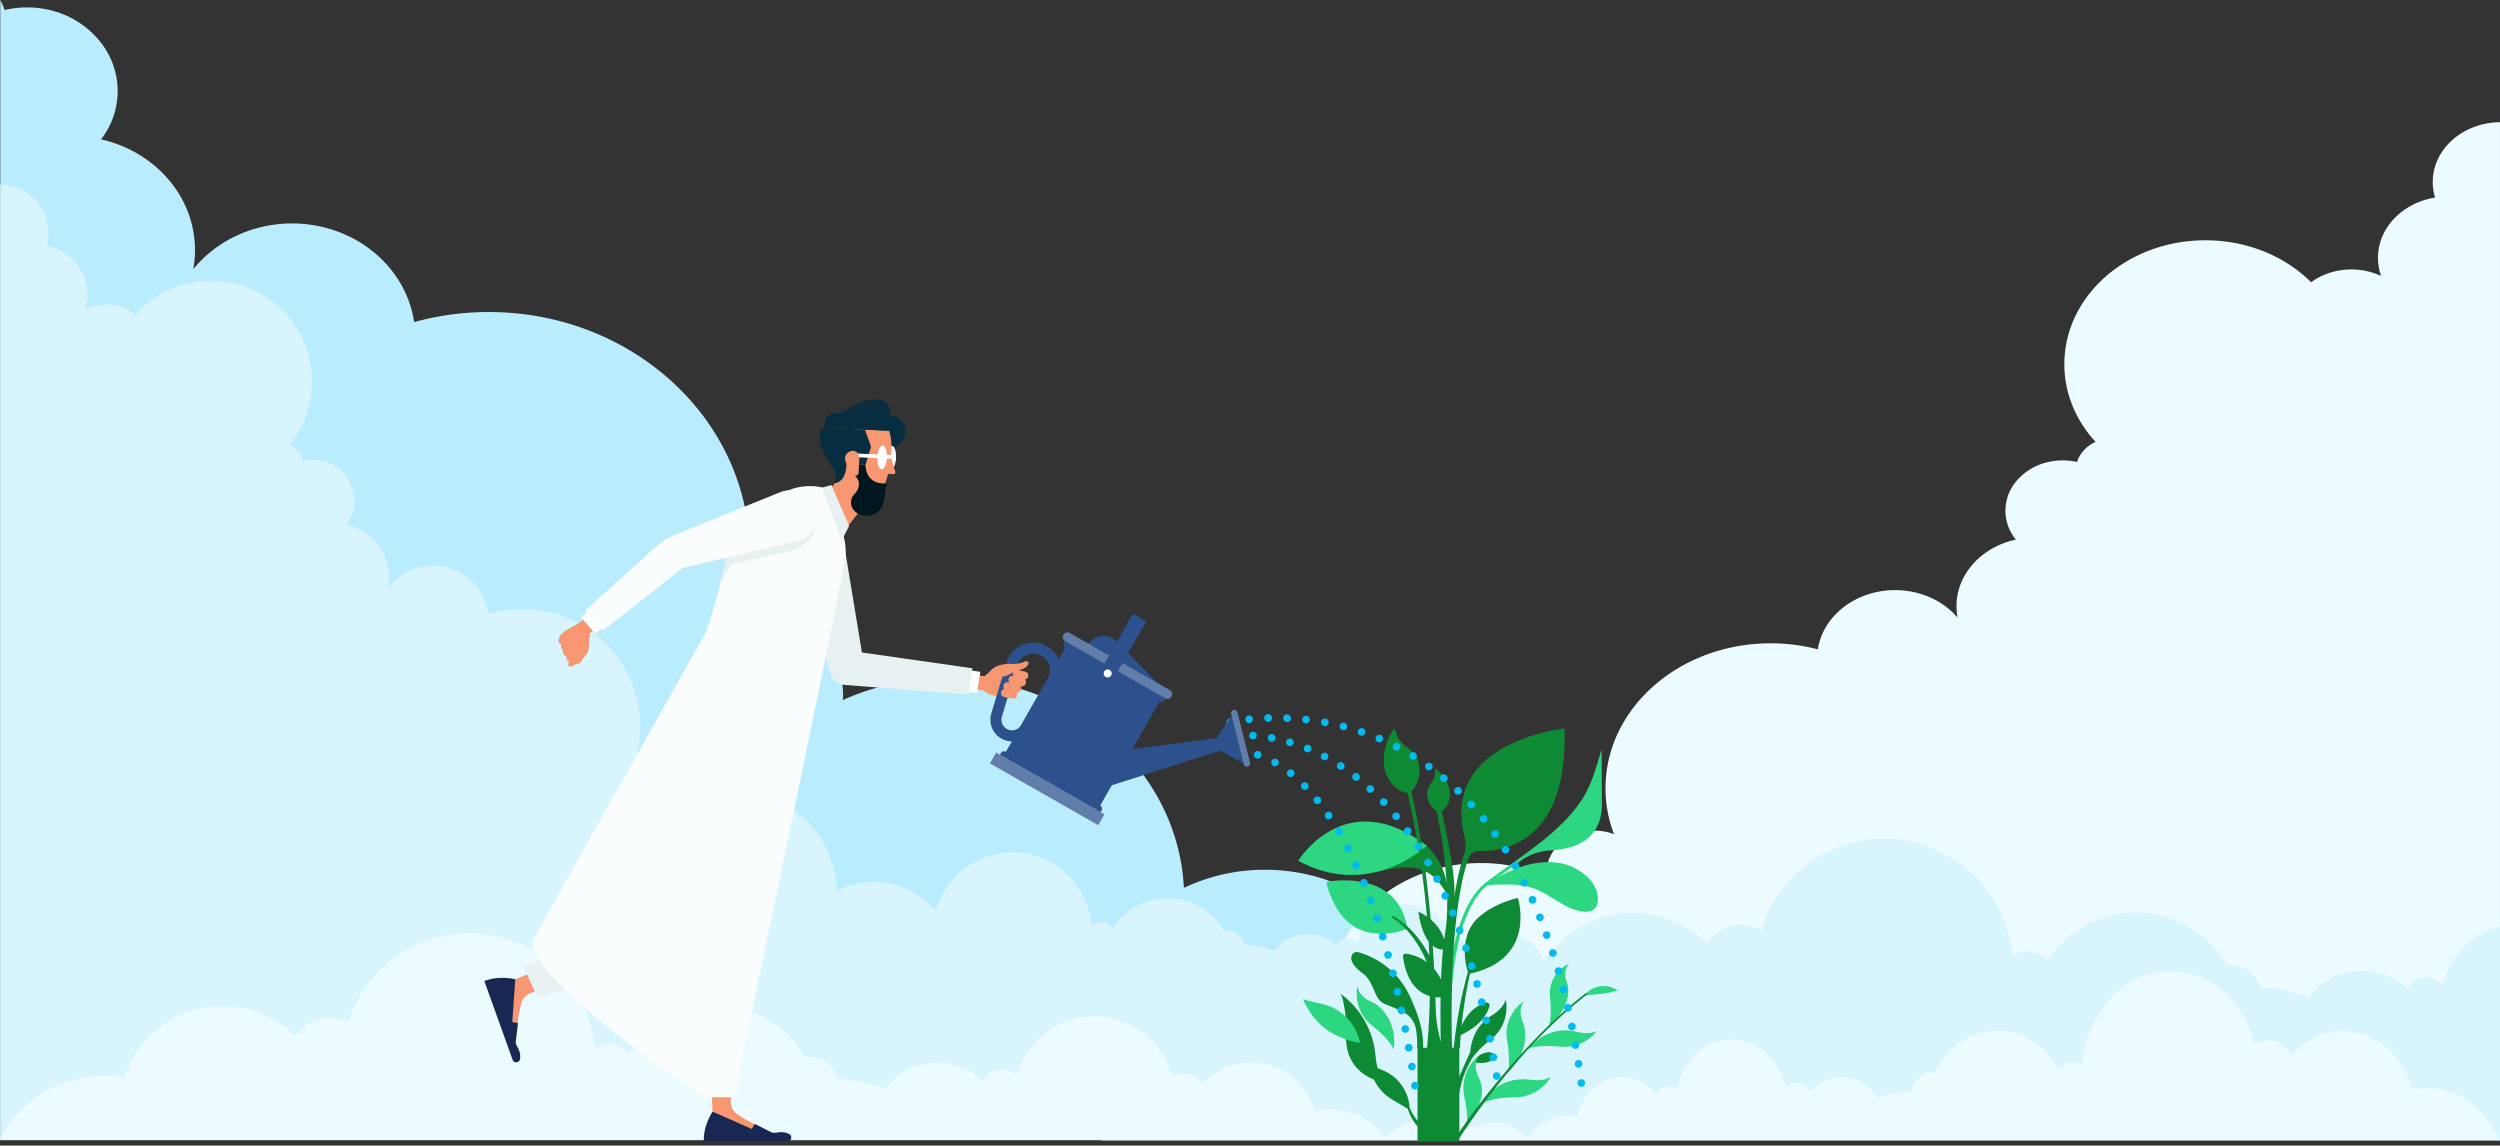 <svg xmlns="http://www.w3.org/2000/svg" xmlns:xlink="http://www.w3.org/1999/xlink" width="1920.216" height="879.92" viewBox="0 0 1920.216 879.92">
  <rect x="0" y="0" width="1920.216" height="879.92" fill="#333333" stroke="none"/>
  <defs>
    <clipPath id="clip-path">
      <rect id="Rectangle_119" data-name="Rectangle 119" width="870.714" height="572.92" fill="none"/>
    </clipPath>
    <clipPath id="clip-path-3">
      <rect id="Rectangle_108" data-name="Rectangle 108" width="73.751" height="68.507" fill="none"/>
    </clipPath>
    <clipPath id="clip-path-4">
      <rect id="Rectangle_110" data-name="Rectangle 110" width="22.255" height="36.455" fill="none"/>
    </clipPath>
    <clipPath id="clip-path-5">
      <rect id="Rectangle_112" data-name="Rectangle 112" width="34.375" height="29.093" fill="none"/>
    </clipPath>
    <clipPath id="clip-path-6">
      <rect id="Rectangle_115" data-name="Rectangle 115" width="75.25" height="46.332" fill="none"/>
    </clipPath>
    <clipPath id="clip-path-7">
      <rect id="Rectangle_117" data-name="Rectangle 117" width="80.364" height="55.295" fill="none"/>
    </clipPath>
  </defs>
  <g id="Group_1467" data-name="Group 1467" transform="translate(0.216 -134)">
    <g id="Group_45" data-name="Group 45">
      <path id="Path_1" data-name="Path 1" d="M1107.318,783.462c-5.969-64.641-64.512-115.417-135.941-115.417a145.049,145.049,0,0,0-62.268,13.9c-4.486-89.694-84.47-161.162-182.472-161.162a193.567,193.567,0,0,0-79.527,16.926c.114-1.407.228-2.781.228-4.188,0-29.945-26.268-54.225-58.619-54.225a61.893,61.893,0,0,0-23.417,4.54,173.21,173.21,0,0,0,10.3-58.624c0-102.468-89.753-185.547-200.453-185.547a215.536,215.536,0,0,0-42.424,4.187c-5.018,1.02-9.96,2.182-14.864,3.519-2.965-20.234-13.381-38.285-28.625-51.692a94.471,94.471,0,0,0-21.707-14.286,101.305,101.305,0,0,0-86.863,0,94.708,94.708,0,0,0-21.745,14.286,93.046,93.046,0,0,0-10.72,11.154,82.329,82.329,0,0,0,1.292-11.154c.038-1.161.076-2.357.076-3.554a77.231,77.231,0,0,0-.722-10.733,82.875,82.875,0,0,0-2.015-10.24c-.038-.106-.038-.177-.076-.281a79.647,79.647,0,0,0-2.737-8.34c-10.644-27.411-35.62-48.489-66.564-55.492a60.39,60.39,0,0,0,.684-73.192A69.755,69.755,0,0,0,41.723,8.686a68.556,68.556,0,0,0-7.3-1.724A73.658,73.658,0,0,0,20.663,5.7,75.969,75.969,0,0,0,3.29,7.7,40.1,40.1,0,0,0,0,0V875.62H1187.3a72.1,72.1,0,0,0,1.369-14.146c0-42.19-36.153-76.534-81.352-78.012" transform="translate(0 134)" fill="#b9ecfc"/>
      <path id="Path_2" data-name="Path 2" d="M2220.968,413.44a40.7,40.7,0,0,0,1.813,11.978c-24.957,4-43.874,23.175-43.874,46.24a41.772,41.772,0,0,0,2.4,13.959,54.592,54.592,0,0,0-40.841-1.941,50.1,50.1,0,0,0-12.9,6.763c-19.856-19.749-48.868-32.212-81.219-32.212-59.836,0-108.339,42.6-108.339,95.163a84.776,84.776,0,0,0,8.132,36.206v.012c.763,1.637,1.587,3.252,2.454,4.846a94.323,94.323,0,0,0,13.4,18.614,26.184,26.184,0,0,0-14.276,15.435,50.2,50.2,0,0,0-19.706-.456,46.358,46.358,0,0,0-4.616,1.048A43.993,43.993,0,0,0,1900.36,644.2a34.8,34.8,0,0,0,.424,43.932c-19.583,4.209-35.391,16.861-42.113,33.324v.007a46.262,46.262,0,0,0-1.735,5.017c-.013.051-.033.1-.044.161a46.877,46.877,0,0,0-1.729,12.594c0,.718.019,1.433.053,2.137a46.442,46.442,0,0,0,.8,6.7,55.607,55.607,0,0,0-6.783-6.7,60.469,60.469,0,0,0-13.746-8.592,67.4,67.4,0,0,0-54.979,0,60.38,60.38,0,0,0-13.733,8.592c-9.651,8.042-16.243,18.885-18.121,31.039q-4.627-1.212-9.4-2.114a143.393,143.393,0,0,0-26.854-2.514c-70.043,0-126.826,49.879-126.826,111.4a98.92,98.92,0,0,0,6.52,35.2,41.362,41.362,0,0,0-14.827-2.724c-20.482,0-37.086,14.585-37.086,32.576,0,.844.073,1.672.144,2.5a128.239,128.239,0,0,0-50.32-10.163c-62.034,0-112.647,42.914-115.485,96.788a95.706,95.706,0,0,0-39.4-8.351c-45.183,0-82.235,30.484-86.017,69.312-28.595.877-51.484,21.508-51.484,46.844a41.137,41.137,0,0,0,.881,8.494H2272.613V367.543c-28.582.286-51.645,20.724-51.645,45.9" transform="translate(-352.624 -139.663)" fill="#ecfbff"/>
      <path id="Path_3" data-name="Path 3" d="M1911.087,804.885A62.769,62.769,0,0,0,1876.4,844.7a13.33,13.33,0,0,0-.673,1.467,16.171,16.171,0,0,0-26.417,3.664,51.521,51.521,0,0,0-76.787,6.714,80.957,80.957,0,0,0-34.128-7.505c-.733.029-1.466.029-2.2.058a23.882,23.882,0,0,0-23.074-17.8,21.846,21.846,0,0,0-2.815.176,81.555,81.555,0,0,0-25.009-26.593,81.172,81.172,0,0,0-113.377,23.573,20.434,20.434,0,0,0-15.774-7.389,20.138,20.138,0,0,0-10.76,3.079,96.967,96.967,0,0,0-3.7-19.263c-.146-.41-.263-.821-.38-1.2a98.777,98.777,0,0,0-188.728.557,31.542,31.542,0,0,0-14.807-3.665,31.876,31.876,0,0,0-26.68,14.455,81.046,81.046,0,0,0-125.252,13.545,31.89,31.89,0,0,0-53.655-10.7,10.013,10.013,0,0,0-14.571-3.136,38.781,38.781,0,0,0-75.2-.646,10.007,10.007,0,0,0-16.447,2.17,31.792,31.792,0,0,0-47.439,4.134,50.172,50.172,0,0,0-21.081-4.633c-.468.03-.909.03-1.378.03A14.752,14.752,0,0,0,941.823,804.8a11.812,11.812,0,0,0-1.759.117,50.152,50.152,0,0,0-85.524-1.877,12.619,12.619,0,0,0-16.39-2.667,58.924,58.924,0,0,0-2.287-11.9c-.088-.235-.146-.5-.234-.733A61.046,61.046,0,0,0,719,788.085a18.735,18.735,0,0,0-3.309-1.384,61.762,61.762,0,0,0-73.005-12.472A82.676,82.676,0,0,0,524.03,703.657c.052-.675.1-1.349.1-2.036a26.526,26.526,0,0,0-37.149-24.32A90.778,90.778,0,0,0,381.675,559.913q-3.409.736-6.725,1.723a42.87,42.87,0,0,0-76.828-19.828,43.086,43.086,0,0,0,.574-5.46c.023-.574.037-1.157.037-1.74a42.44,42.44,0,0,0-.322-5.26,41.8,41.8,0,0,0-.915-5c-.009-.046-.023-.089-.033-.131a41.15,41.15,0,0,0-1.241-4.087v-.005a42.944,42.944,0,0,0-30.136-27.15,31.47,31.47,0,0,0-16.183-48.1,29.688,29.688,0,0,0-3.3-.854,31.655,31.655,0,0,0-14.1.371,20.527,20.527,0,0,0-10.215-12.574,77.5,77.5,0,0,0,9.59-15.166c.62-1.3,1.209-2.613,1.755-3.948v-.009A77.523,77.523,0,0,0,103.8,331.911a34.66,34.66,0,0,0-38.456-3.929,38.333,38.333,0,0,0-29.679-49.044,37.382,37.382,0,0,0,1.3-9.758A37.392,37.392,0,0,0,0,231.788V868.977H0v96.9H1920V801.689a61.905,61.905,0,0,0-8.913,3.2" transform="translate(0 43.879)" fill="#d8f4fd"/>
      <path id="Path_5" data-name="Path 5" d="M1618.441,961.657H815.052a42.989,42.989,0,0,1,22.9-12.16,27.242,27.242,0,0,1,8.745-1.448,27.654,27.654,0,0,1,15.732,5.009,44.915,44.915,0,0,1,10.165,6.9c6.461-10.419,16.948-17.2,28.795-17.191a30.449,30.449,0,0,1,8.645,1.259c4.023-17.764,17.876-30.862,34.331-30.848,10.417.015,19.774,5.269,26.263,13.629,1.914-3.932,5.531-6.583,9.692-6.583a10.05,10.05,0,0,1,6.519,2.477c3.184-15.309,12.332-27.888,24.4-34.178a37.612,37.612,0,0,1,35.123,0c11.852,6.184,20.874,18.422,24.208,33.36a10.5,10.5,0,0,1,8.339-4.4c4.364,0,8.135,2.932,9.967,7.2,6.358-7.038,14.936-11.355,24.389-11.342,11.655.015,21.974,6.591,28.44,16.736a49.02,49.02,0,0,1,23.479-6.031c.509.014,1.011.021,1.507.042,1.855-8.234,8.25-14.315,15.882-14.315a13.629,13.629,0,0,1,1.94.147,62.694,62.694,0,0,1,17.194-21.4,49.229,49.229,0,0,1,62.083,0,62.07,62.07,0,0,1,15.936,18.975,13.364,13.364,0,0,1,10.847-5.961,12.551,12.551,0,0,1,7.406,2.477,91.268,91.268,0,0,1,2.55-15.49c.084-.323.161-.644.252-.952,8.632-32.311,34.439-55.748,64.921-55.72a59.034,59.034,0,0,1,23.556,4.926c19.761,8.563,35.176,27.544,41.378,51.235a19.314,19.314,0,0,1,10.194-2.939c7.686,0,14.439,4.625,18.354,11.615,10.094-11.706,24-18.947,39.354-18.94,24.8.028,45.79,18.94,53.058,45.092a54.154,54.154,0,0,1,11.009-1.154c24.363,0,45.465,16.246,55.835,39.972" transform="translate(301.08 48.033)" fill="#ecfbff"/>
      <path id="Path_6" data-name="Path 6" d="M10.784,967.716H1156a65.116,65.116,0,0,0-32.641-14.831,44.822,44.822,0,0,0-12.467-1.767,44.137,44.137,0,0,0-22.425,6.11,65.532,65.532,0,0,0-14.491,8.414,50.569,50.569,0,0,0-53.367-19.43,50.577,50.577,0,0,0-86.376-21,15.865,15.865,0,0,0-23.108-5.008,61.719,61.719,0,0,0-34.79-41.686,61.685,61.685,0,0,0-50.066,0A61.724,61.724,0,0,0,791.76,919.2a15.869,15.869,0,0,0-26.095,3.413,50.528,50.528,0,0,0-75.307,6.58,79.332,79.332,0,0,0-33.469-7.356c-.724.017-1.442.025-2.15.051a23.42,23.42,0,0,0-22.64-17.459,22.6,22.6,0,0,0-2.764.18,80.106,80.106,0,0,0-24.508-26.1,79.566,79.566,0,0,0-88.5,0,80.079,80.079,0,0,0-22.715,23.142,20.034,20.034,0,0,0-26.019-4.249,96.6,96.6,0,0,0-3.635-18.893c-.119-.392-.231-.785-.359-1.16a96.879,96.879,0,0,0-185.106.538,31.249,31.249,0,0,0-40.7,10.581,79.562,79.562,0,0,0-131.73,31.9,89.2,89.2,0,0,0-95.284,47.343" transform="translate(-11 41.427)" fill="#ecfbff"/>
    </g>
    <g id="Group_24" data-name="Group 24" transform="translate(371.818 441)">
      <g id="Group_40" data-name="Group 40" clip-path="url(#clip-path)">
        <path id="Path_7" data-name="Path 7" d="M126.753,458.58H94.644l-.019-72.012,32.111-.1Z" transform="translate(622.114 111.185)" fill="#0e8934"/>
        <g id="Group_39" data-name="Group 39">
          <g id="Group_38" data-name="Group 38" clip-path="url(#clip-path)">
            <path id="Path_8" data-name="Path 8" d="M161.84,398.674s-1.934-6.964-16.5-18.393a31.148,31.148,0,0,1-11.289-30.691c.005-.028.012-.057.017-.085,0,0,0,7.74,10.47,12.292s20.033,19.121,17.3,36.877" transform="translate(536.586 100.55)" fill="#2dd782"/>
            <path id="Path_9" data-name="Path 9" d="M140.621,353.921c2.34,1.653,3.166,8.77,3.691,11.182,2.675,12.286-1.029,25.914,4,37.641,4.606,10.751,13.825,16.892,25.091,19.467,0,0-4.046-7.756-5.174-20.364a65.891,65.891,0,0,0-27.6-47.927" transform="translate(516.238 101.82)" fill="#0e8934"/>
            <path id="Path_10" data-name="Path 10" d="M153.858,357.481s3.755,1.435,14.256,3.649a38.335,38.335,0,0,1,29.653,29.923l.01.058s-5.488-.188-16.154-4.741c-12.975-5.542-22.139-15.933-27.759-28.874l-.006-.016" transform="translate(474.815 102.844)" fill="#2dd782"/>
            <path id="Path_11" data-name="Path 11" d="M109.282,253.516a.635.635,0,0,1-.358-.058c-.171-.084-.434-.214-.6-.3-4.574-2.448-7.153-6.89-7.973-11.888a11.987,11.987,0,0,1,1.733-8.071c1.337-2.356,3.317-4.419,3.951-7.118.465-1.979.166-4.068.569-6.056l.018-.089s9.394,6.361,11.015,17.457a17.266,17.266,0,0,1-1.845,10.617c-1.348,2.528-3.454,5.119-6.509,5.509" transform="translate(623.857 63.273)" fill="#0e8934"/>
            <path id="Path_12" data-name="Path 12" d="M138.478,245.343a.959.959,0,0,0,.485-.254c.2-.2.519-.51.715-.715,5.377-5.661,6.963-13.228,5.773-20.758-.7-4.4-3.048-7.78-6.294-10.714-3.024-2.735-6.829-4.748-9.01-8.3-1.6-2.609-2.162-5.733-3.678-8.385l-.067-.117s-10.416,13.532-7.485,30.153a25.991,25.991,0,0,0,7.657,14.3c3.123,2.973,7.355,5.68,11.9,4.794" transform="translate(572.431 56.415)" fill="#0e8934"/>
            <path id="Path_13" data-name="Path 13" d="M171.408,403.175h-4.579a70.021,70.021,0,0,0-.876-14.169,17.713,17.713,0,0,0-9.618-13.263,135.908,135.908,0,0,0-14-6.231c-9.073-3.2-8-16.808-17.068-23.469-9.186-6.746-9.79-11.355-8.628-14.067a4.188,4.188,0,0,1,5.053-2.355c25.911,7.694,37.136,26.614,41.889,39.289,3.846,8.513,8.311,21.346,7.823,34.266" transform="translate(549.634 94.778)" fill="#0e8934"/>
            <path id="Path_14" data-name="Path 14" d="M11.957,295.326s31.472-25.6,62.409-18.136c11.865,2.865,26.171,13.543,26.26,26.8.091,13.176-12.693,10.75-21.295,7.06-10.82-4.641-19.59-12.863-31.085-16a61.2,61.2,0,0,0-16.871-1.986c-4.4.059-15.927-.573-19.418,2.266" transform="translate(754.691 79.353)" fill="#2dd782"/>
            <path id="Path_15" data-name="Path 15" d="M129,250.128c0,30.346-23.914,35.083-40.15,36.073a41.735,41.735,0,0,0-22.178,7.967c-1.006.717-2.01,1.45-3.029,2.183-6.89,4.995-13.924,9.99-20.773,15.215-.889.646-1.678,1.321-2.454,2.009a25.034,25.034,0,0,0-2.326,2.112l-2.153,2.282c-.7.775-1.306,1.651-1.966,2.47l-.961,1.248c-.317.417-.574.876-.877,1.306l-1.723,2.642-1.521,2.756c-.518.9-1,1.838-1.434,2.8a117.559,117.559,0,0,0-8.1,23.269,238.578,238.578,0,0,0-5.571,36.964c-.171,2.253-.33,4.45-.458,6.589-.761,12.876-.7,23.656-.546,31.178.086,3.791.215,6.748.315,8.756H9.883c-.085-2.024-.2-4.981-.258-8.7-.115-7.579-.115-18.432.731-31.424a269.794,269.794,0,0,1,4.81-37.12c.474-2.283.99-4.58,1.563-6.89a119.649,119.649,0,0,1,8.427-23.758,30.688,30.688,0,0,1,1.494-2.884l1.608-2.842,1.794-2.743c.315-.458.6-.919.918-1.362l1.02-1.307c.7-.847,1.334-1.751,2.081-2.57l2.283-2.412a32.967,32.967,0,0,1,2.483-2.224c.849-.733,1.71-1.451,2.57-2.068,6.92-5.224,14.01-10.192,20.916-15.129,6.933-4.938,13.679-9.848,20-14.873a187.728,187.728,0,0,0,17.356-15.416,113.583,113.583,0,0,0,13.221-15.962c8.2-12.288,11.655-25.7,15.848-39.678Z" transform="translate(729.389 60.008)" fill="#2dd782"/>
            <path id="Path_16" data-name="Path 16" d="M60.98,355.59s-11.6-31.2,12-46.806c0,0,9.2-7.6,26-11.6,0,0,15.2,47.606-38.006,58.407" transform="translate(694.865 85.497)" fill="#0e8934"/>
            <path id="Path_17" data-name="Path 17" d="M101.115,336.878s-.3,1.048-.747,2.886c-.216.9-.516,2.01-.789,3.3-.288,1.277-.6,2.727-.962,4.306s-.661,3.3-1.034,5.111c-.345,1.823-.775,3.733-1.077,5.728-.345,1.995-.689,4.063-1.048,6.144s-.632,4.235-.932,6.374-.588,4.264-.876,6.359c-.288,2.111-.431,4.191-.661,6.187-.028.215-.044.43-.057.646-.187,1.78-.345,3.5-.518,5.153-.086.731-.143,1.449-.2,2.153-.072,1.048-.13,2.067-.187,3.029-.171,2.756-.317,5.11-.416,6.9H86.9c.2-1.852.474-4.35.789-7.306.173-1.637.331-3.388.646-5.241.273-1.852.56-3.8.876-5.827s.574-4.107.962-6.2c.388-2.111.789-4.249,1.192-6.387s.76-4.279,1.246-6.36c.461-2.1.919-4.149,1.349-6.144s.935-3.89,1.365-5.7c.458-1.823.861-3.531,1.292-5.11s.833-3,1.178-4.279.7-2.382.961-3.3c.546-1.838.89-2.857.89-2.857Z" transform="translate(657.695 96.793)" fill="#0e8934"/>
            <path id="Path_18" data-name="Path 18" d="M76.6,385.624s4.591-21.1,21.68-25.959a2.18,2.18,0,0,1,2.7,2.645c-1.357,5.2-6.315,15.472-24.384,23.314" transform="translate(671.017 103.449)" fill="#0e8934"/>
            <path id="Path_19" data-name="Path 19" d="M65.665,290.191a7.986,7.986,0,0,0-7.752,5.3c-3.7,10.35-8.857,30.907-11.441,68.8-.631,9.186-1.106,19.393-1.378,30.719-.317,13.205-.345,27.92,0,44.326v2.2h-8.47c-.027-1.65-.071-3.387-.113-5.182-.475-24.417-.417-61.007,3.244-82.353,5.541-32.2-3.631-85.267-7.823-98.8a1.986,1.986,0,0,1,.157-1.593,2.066,2.066,0,0,1,1.262-.976l.058-.014a1.949,1.949,0,0,1,2.369,1.406c2.412,9.819,13.106,54.95,10.98,72.836.388-2.957,2.714-19.451,7.653-33.963a22.609,22.609,0,0,0,.473-13.02c-19.206-73.928,76.627-83.761,76.627-83.761,3,87.421-46.323,94.627-65.845,94.081M46.73,327.112c-.015.072-.015.144-.03.215,0,0,.014-.071.03-.215" transform="translate(698.084 56.419)" fill="#0e8934"/>
            <path id="Path_20" data-name="Path 20" d="M139.006,266.023s17.352,14.936,16.494,41.528c.112-3.451-3.973-9.172-5.859-11.748-12.685-17.33-29.984-13.876-48.388-9.839Z" transform="translate(584.801 76.533)" fill="#0e8934"/>
            <path id="Path_21" data-name="Path 21" d="M101.959,332.619a1.928,1.928,0,0,1,2.135-2.17c6.732.793,25.63,5.474,31.727,32.911,0,0-28.727,7.694-33.862-30.741" transform="translate(603.623 95.064)" fill="#0e8934"/>
            <path id="Path_22" data-name="Path 22" d="M102.925,305.375s20.8,8.535,20.8,28.8c0,0-16,4.8-20.8-28.8" transform="translate(614.451 87.854)" fill="#0e8934"/>
            <path id="Path_23" data-name="Path 23" d="M125.553,287.931s54.656-11.509,62.409,35.739c0,0-19.533,9.3-38.405,0-18.724-9.228-24-35.739-24-35.739" transform="translate(521.078 82.48)" fill="#2dd782"/>
            <path id="Path_24" data-name="Path 24" d="M110.388,307.839l.514.259c.35.175.816.447,1.424.792a54.594,54.594,0,0,1,4.744,3.218c.921.743,1.957,1.509,2.963,2.417,1.034.882,2.092,1.847,3.142,2.892,1.091,1.007,2.1,2.163,3.172,3.289,1.04,1.156,2.042,2.381,3.062,3.591.946,1.264,1.932,2.507,2.835,3.777.867,1.292,1.744,2.551,2.551,3.8.764,1.274,1.5,2.5,2.2,3.674s1.247,2.335,1.811,3.382,1.075,2.014,1.453,2.9c.4.88.748,1.646,1.037,2.277l.9,1.987-4.007,1.562s-.276-.708-.76-1.947c-.242-.621-.534-1.374-.87-2.239-.314-.876-.764-1.818-1.236-2.856s-.962-2.179-1.556-3.344-1.249-2.38-1.914-3.643c-.73-1.228-1.482-2.5-2.248-3.787-.8-1.267-1.68-2.512-2.524-3.783-.916-1.217-1.814-2.453-2.756-3.624-.976-1.14-1.883-2.315-2.879-3.34-.957-1.068-1.925-2.054-2.875-2.96-.925-.936-1.88-1.726-2.731-2.5a52.9,52.9,0,0,0-4.391-3.352c-.554-.357-1-.648-1.289-.814s-.467-.27-.467-.27Z" transform="translate(587.264 88.563)" fill="#0e8934"/>
            <path id="Path_25" data-name="Path 25" d="M114.086,281.756s36.139-59.306,98.687-11.583c0,0-43.552,41.7-98.687,11.583" transform="translate(511.033 72.383)" fill="#2dd782"/>
            <path id="Path_26" data-name="Path 26" d="M132.7,431.784H120.155c9.747-102.478-16.006-199.861-16.006-199.861L106.891,230c14.685,58.739,18.82,130.7,19.954,171.984a99.158,99.158,0,0,0,1.492,14.57,87.644,87.644,0,0,0,2.354,10.049,33.075,33.075,0,0,0,2.01,5.182" transform="translate(603.901 66.169)" fill="#0e8934"/>
            <path id="Path_27" data-name="Path 27" d="M23.064,353.775a36.559,36.559,0,0,1-8.133,1.674A117.774,117.774,0,0,1,0,356.689l.834-.794c7.4-7.037,16.846-8.261,25.294-2.532Z" transform="translate(844.586 100.617)" fill="#2dd782"/>
            <path id="Path_28" data-name="Path 28" d="M28.889,385.7a16.18,16.18,0,0,0,1.325-5.213c.581-3.663.877-9.48-.072-18.36A26.169,26.169,0,0,1,33.5,346.439a21.844,21.844,0,0,1,4.977-6.034,25.15,25.15,0,0,1,3.156-2.3,22.283,22.283,0,0,1,3.46-1.456l.071-.023a4.781,4.781,0,0,0-.8.659,7.009,7.009,0,0,0-1.539,2.253c-.993,2.287-1.615,5.753.2,10.943,3.535,10.121-.787,22.144-14.129,35.224" transform="translate(788.354 96.844)" fill="#2dd782"/>
            <path id="Path_29" data-name="Path 29" d="M56.2,413.566a17.872,17.872,0,0,0,1-5.559,89.188,89.188,0,0,0-1.383-19.254,30.762,30.762,0,0,1-.234-8.776,31.991,31.991,0,0,1,2.393-8.268,31.482,31.482,0,0,1,4.5-7.3,29.5,29.5,0,0,1,6.6-5.661l.073-.045a10.534,10.534,0,0,0-2.293,4.009c-.957,2.637-1.128,6.766,1.024,12.005a25.1,25.1,0,0,1,1.817,8.822,34.943,34.943,0,0,1-1.03,10.114,35.694,35.694,0,0,1-4.479,10.281,39.36,39.36,0,0,1-7.979,9.636" transform="translate(729.701 103.195)" fill="#2dd782"/>
            <path id="Path_30" data-name="Path 30" d="M12.715,390.683s6.087-3.845,24.381-2.032a34.389,34.389,0,0,0,16.555-2.375,29.857,29.857,0,0,0,12.258-9.454l.046-.06s-4.834,3.034-15.861.439a33.579,33.579,0,0,0-18.262.523,39.435,39.435,0,0,0-9.615,4.6,52.463,52.463,0,0,0-9.5,8.357" transform="translate(788.387 108.226)" fill="#2dd782"/>
            <path id="Path_31" data-name="Path 31" d="M40.014,424.278s5.822-4.579,24.283-4.564a32.761,32.761,0,0,0,16.252-4.352,29.986,29.986,0,0,0,11.66-11.5l.04-.071s-4.507,3.949-15.821,2.4c-11.875-1.677-27.831,1.778-36.415,18.079" transform="translate(726.939 116.169)" fill="#2dd782"/>
            <path id="Path_32" data-name="Path 32" d="M77.722,391.911s7.431-4.759,11.069-1.586a2.824,2.824,0,0,1,.076,4.2c-1.957,1.8-6.306,4.087-15.134,2.338Z" transform="translate(686.004 111.98)" fill="#0e8934"/>
            <path id="Path_33" data-name="Path 33" d="M82.218,447.841s1.078-1.454,1.526-5.2a35.233,35.233,0,0,0-.013-7.469,75.6,75.6,0,0,0-1.79-11.6,32.9,32.9,0,0,1,.809-17.713,33.293,33.293,0,0,1,10.009-14.493l.062-.053a11.406,11.406,0,0,0-1.881,4.437c-.626,2.881-.627,7.1,1.916,12.3a22.254,22.254,0,0,1,1.565,16.739,47.026,47.026,0,0,1-4.441,10.292,128.212,128.212,0,0,1-7.761,12.762" transform="translate(670.905 112.578)" fill="#2dd782"/>
            <path id="Path_34" data-name="Path 34" d="M18.192,464.012a575.9,575.9,0,0,1,62.641-76.831,366.429,366.429,0,0,1,26.81-25.068c3.324-2.714,5.876-4.853,7.654-6.2l2.732-2.008.923.967-2.73,2c-1.762,1.432-4.347,3.531-7.637,6.2-6.6,5.479-15.859,13.924-26.753,25.028-18.56,18.907-40.925,46.349-61.651,77.744Z" transform="translate(728.336 101.815)" fill="#0e8934"/>
            <path id="Path_35" data-name="Path 35" d="M66.509,434.789l15.909-35.911.16.581c1.531-15.588,8.062-23.956,16.954-29.511C109.214,363.9,110,357.655,110,357.655c.006.028.012.057.018.085a31.152,31.152,0,0,1-11.29,30.692c-8.889,6.975-13.06,12.274-14.971,15.356l.024.09s-.434.664-1.114,1.877a8.281,8.281,0,0,0-.438,1.069c0-.1.005-.183.005-.279a75.7,75.7,0,0,0-8.91,37.79Z" transform="translate(674.429 102.895)" fill="#0e8934"/>
            <path id="Path_36" data-name="Path 36" d="M151.031,401.323a33.184,33.184,0,0,1,20.221,28.443,49.567,49.567,0,0,0,3.248,6.2,27.233,27.233,0,0,0,2.608,3.585,13.735,13.735,0,0,0,2.687,2.492,5.5,5.5,0,0,0,1.173.682,2.508,2.508,0,0,0,.919.359l.8.218-.681,3.41-1.266-.453a4.857,4.857,0,0,1-1.329-.67,8.469,8.469,0,0,1-1.513-1.084,16.618,16.618,0,0,1-2.939-3.267,29.648,29.648,0,0,1-2.467-4.146,53.3,53.3,0,0,1-2.644-6.344c-1.884-1.167-5.6-3.425-11.446-6.8-10.587-6.1-16.231-16.127-18.887-28.051l0-.014a95.893,95.893,0,0,0,11.522,5.44" transform="translate(539.387 113.892)" fill="#0e8934"/>
            <path id="Path_37" data-name="Path 37" d="M231.86,195.973a2.917,2.917,0,0,0,2.072-.858,2.922,2.922,0,0,0,0-4.154,3.042,3.042,0,0,0-4.153,0,2.935,2.935,0,0,0,2.081,5.012" transform="translate(341.133 54.702)" fill="#01baef"/>
            <path id="Path_38" data-name="Path 38" d="M277.655,459.052a2.933,2.933,0,1,0-.455.035,2.712,2.712,0,0,0,.455-.035m-2.317-14.4a2.9,2.9,0,1,0-.518.053,2.684,2.684,0,0,0,.518-.053m-2.65-14.342a2.92,2.92,0,1,0-.586.062,2.681,2.681,0,0,0,.586-.062M269.7,416.041a2.95,2.95,0,0,0,2.214-3.523h-.01a2.938,2.938,0,1,0-2.859,3.594,3.251,3.251,0,0,0,.655-.071m-3.366-14.193a2.923,2.923,0,1,0-.735.1,3.019,3.019,0,0,0,.735-.1m-3.754-14.089a2.948,2.948,0,1,0-.82.113,2.934,2.934,0,0,0,.82-.113m-4.18-13.966a2.937,2.937,0,1,0-3.7-1.888,2.911,2.911,0,0,0,2.792,2.028,3.01,3.01,0,0,0,.909-.14m-4.634-13.826a2.907,2.907,0,1,0-1,.184,2.871,2.871,0,0,0,1-.184m-5.116-13.651a2.925,2.925,0,1,0-1.1.218,2.883,2.883,0,0,0,1.1-.218m-5.623-13.442a2.965,2.965,0,1,0-1.208.254,2.95,2.95,0,0,0,1.208-.254m-6.174-13.205a2.93,2.93,0,1,0-1.32.315,2.946,2.946,0,0,0,1.32-.315M230.1,306.752a2.948,2.948,0,1,0-1.442.376,2.934,2.934,0,0,0,1.442-.376m-7.363-12.585a2.936,2.936,0,1,0-1.566.455,2.924,2.924,0,0,0,1.566-.455m-7.994-12.182a2.932,2.932,0,1,0-1.7.551,2.928,2.928,0,0,0,1.7-.551m-8.665-11.719a2.94,2.94,0,1,0-1.838.648,2.933,2.933,0,0,0,1.838-.648m-9.341-11.185a2.935,2.935,0,1,0-1.984.77,2.931,2.931,0,0,0,1.984-.77m-10.03-10.573a2.957,2.957,0,1,0-2.126.9,2.94,2.94,0,0,0,2.126-.9m-10.723-9.882a2.932,2.932,0,1,0-2.256,1.059,2.939,2.939,0,0,0,2.256-1.059m-11.377-9.1a2.938,2.938,0,1,0-4.1.664,2.979,2.979,0,0,0,1.715.552,2.921,2.921,0,0,0,2.387-1.217M152.6,221.251a2.934,2.934,0,1,0-4.039.97,2.975,2.975,0,0,0,1.539.429,2.907,2.907,0,0,0,2.5-1.4M140,213.9a2.937,2.937,0,1,0-3.952,1.259,2.859,2.859,0,0,0,1.347.332A2.919,2.919,0,0,0,140,213.9M126.9,207.5a2.94,2.94,0,1,0-3.855,1.557,2.978,2.978,0,0,0,1.145.227A2.932,2.932,0,0,0,126.9,207.5M113.349,202.1a2.936,2.936,0,1,0-3.725,1.847,2.987,2.987,0,0,0,.945.157,2.94,2.94,0,0,0,2.78-2m-13.923-4.372a2.937,2.937,0,1,0-3.576,2.107,2.984,2.984,0,0,0,.734.1,2.938,2.938,0,0,0,2.842-2.2m-14.2-3.349a2.939,2.939,0,1,0-3.419,2.353,2.76,2.76,0,0,0,.533.053,2.939,2.939,0,0,0,2.886-2.405M70.813,192.05a2.94,2.94,0,1,0-3.245,2.6c.1.009.219.018.323.018a2.942,2.942,0,0,0,2.922-2.615m-46.332,2.4h0a2.94,2.94,0,1,0-.315.017c.106,0,.21-.008.315-.017m31.78-3.709a2.936,2.936,0,1,0-3.052,2.816v.009h.121a2.939,2.939,0,0,0,2.931-2.825m-17.447,2.747a2.985,2.985,0,1,0-.088,0Z" transform="translate(563.233 53.973)" fill="#01baef"/>
            <path id="Path_39" data-name="Path 39" d="M22.53,411.152a2.936,2.936,0,0,0,2.081-5.01,3.039,3.039,0,0,0-4.153,0,2.934,2.934,0,0,0,2.072,5.01" transform="translate(820.019 116.608)" fill="#01baef"/>
            <path id="Path_40" data-name="Path 40" d="M226.727,213.659a2.931,2.931,0,0,0,2.072-5.012,3.024,3.024,0,0,0-4.153,0,2.939,2.939,0,0,0,2.081,5.012" transform="translate(352.879 59.789)" fill="#01baef"/>
            <path id="Path_41" data-name="Path 41" d="M242.524,454.782a2.907,2.907,0,1,0-.482.044,3.135,3.135,0,0,0,.482-.044M240.11,440.37a2.951,2.951,0,1,0-.524.044,2.679,2.679,0,0,0,.524-.044m-2.632-14.377a2.943,2.943,0,1,0-.56.052,3.054,3.054,0,0,0,.56-.052m-2.851-14.326a2.954,2.954,0,1,0-.612.062,3.61,3.61,0,0,0,.612-.062m-3.1-14.28a2.931,2.931,0,0,0,2.194-3.524h.01a2.94,2.94,0,1,0-2.87,3.594,2.906,2.906,0,0,0,.666-.07m-3.375-14.22a2.95,2.95,0,1,0-.726.088,2.976,2.976,0,0,0,.726-.088m-3.674-14.141a2.939,2.939,0,1,0-3.611-2.046v-.008a2.937,2.937,0,0,0,2.824,2.159,3.013,3.013,0,0,0,.787-.106m-4-14.053a2.955,2.955,0,1,0-.849.122,2.854,2.854,0,0,0,.849-.122m-4.347-13.95a2.945,2.945,0,1,0-.927.149,2.834,2.834,0,0,0,.927-.149m-4.749-13.817a2.923,2.923,0,1,0-1.015.184,2.935,2.935,0,0,0,1.015-.184m-5.195-13.651a2.938,2.938,0,1,0-1.11.218,2.894,2.894,0,0,0,1.11-.218M200.5,300.1a2.956,2.956,0,1,0-1.225.263,3.052,3.052,0,0,0,1.225-.263M194.25,286.9a2.937,2.937,0,1,0-3.961-1.267v.008a2.949,2.949,0,0,0,2.614,1.593,2.86,2.86,0,0,0,1.347-.334m-6.892-12.873a2.941,2.941,0,1,0-1.486.4,2.938,2.938,0,0,0,1.486-.4m-7.635-12.453a2.94,2.94,0,0,0,.788-4.083H180.5a2.937,2.937,0,1,0-2.422,4.591,2.906,2.906,0,0,0,1.643-.507m-8.474-11.893a2.93,2.93,0,1,0-1.827.648,2.88,2.88,0,0,0,1.827-.648M161.8,238.548a2.943,2.943,0,0,0,.045-4.163v.009a2.93,2.93,0,1,0-.045,4.154M151.24,228.464a2.943,2.943,0,1,0-2.29,1.1,2.933,2.933,0,0,0,2.29-1.1m-11.8-8.606a2.935,2.935,0,1,0-4,1.111,3.015,3.015,0,0,0,1.451.376,2.917,2.917,0,0,0,2.553-1.487m-13.083-6.471a2.942,2.942,0,1,0-3.691,1.906,2.868,2.868,0,0,0,.892.14,2.943,2.943,0,0,0,2.8-2.046" transform="translate(470.412 60.288)" fill="#01baef"/>
            <path id="Path_42" data-name="Path 42" d="M121.778,412.721a2.936,2.936,0,0,0,2.081-5.01,3.039,3.039,0,0,0-4.153,0,2.934,2.934,0,0,0,2.072,5.01" transform="translate(592.967 117.059)" fill="#01baef"/>
            <path id="Path_43" data-name="Path 43" d="M229.546,204.037a2.936,2.936,0,0,0,2.072-5.019,3.039,3.039,0,0,0-4.153,0,2.994,2.994,0,0,0-.858,2.081,2.941,2.941,0,0,0,2.939,2.939" transform="translate(346.43 57.02)" fill="#01baef"/>
            <path id="Path_44" data-name="Path 44" d="M260.16,450.932a2.9,2.9,0,1,0-.524.053,2.693,2.693,0,0,0,.524-.053m-2.641-14.167a2.969,2.969,0,1,0-.586.053,3.339,3.339,0,0,0,.586-.053M254.58,422.65a2.945,2.945,0,1,0-.648.07,3.357,3.357,0,0,0,.648-.07m-3.253-14.045a2.936,2.936,0,1,0-.708.088,2.9,2.9,0,0,0,.708-.088m-3.586-13.957a2.954,2.954,0,1,0-.787.1,3.118,3.118,0,0,0,.787-.1m-3.953-13.862a2.935,2.935,0,1,0-.865.131,2.966,2.966,0,0,0,.865-.131m-4.346-13.738a2.934,2.934,0,1,0-.944.157,2.937,2.937,0,0,0,.944-.157m-4.757-13.6a2.954,2.954,0,1,0-1.033.184,3.068,3.068,0,0,0,1.033-.184m-5.213-13.441a2.933,2.933,0,1,0-1.128.227,2.861,2.861,0,0,0,1.128-.227m-5.693-13.231a2.941,2.941,0,1,0-1.234.27,2.982,2.982,0,0,0,1.234-.27M217.57,313.77a2.937,2.937,0,1,0-3.961-1.258V312.5a2.933,2.933,0,0,0,2.614,1.592,3,3,0,0,0,1.347-.325m-6.778-12.715a2.924,2.924,0,1,0-1.46.393,2.945,2.945,0,0,0,1.46-.393m-7.372-12.384a2.932,2.932,0,1,0-1.583.473,2.849,2.849,0,0,0,1.583-.473m-8-11.972a2.936,2.936,0,1,0-4.1-.648,2.943,2.943,0,0,0,4.1.648m-8.684-11.5a2.935,2.935,0,1,0-4.137-.385,2.964,2.964,0,0,0,2.265,1.068,2.908,2.908,0,0,0,1.872-.682m-9.383-10.923a2.938,2.938,0,1,0-4.154-.113,2.917,2.917,0,0,0,2.134.918,2.948,2.948,0,0,0,2.02-.8m-10.119-10.258a2.933,2.933,0,1,0-2.168.963,2.932,2.932,0,0,0,2.168-.963m-10.862-9.462a2.938,2.938,0,1,0-4.119.507v.009a2.951,2.951,0,0,0,4.119-.516m-11.588-8.562a2.948,2.948,0,1,0-2.466,1.33,2.936,2.936,0,0,0,2.466-1.33M132.5,218.466a2.932,2.932,0,1,0-2.6,1.566,2.942,2.942,0,0,0,2.6-1.566M119.554,212.1a2.937,2.937,0,1,0-3.831,1.6,2.972,2.972,0,0,0,1.119.218,2.936,2.936,0,0,0,2.712-1.819m-13.495-5.089a2.934,2.934,0,1,0-3.647,1.977,2.791,2.791,0,0,0,.84.122,2.931,2.931,0,0,0,2.807-2.1m-13.948-3.682a2.935,2.935,0,1,0-3.419,2.353,2.855,2.855,0,0,0,.542.053,2.929,2.929,0,0,0,2.877-2.405m-14.273-2.152a2.935,2.935,0,0,0-2.738-3.121h-.008a2.936,2.936,0,1,0-.377,5.859,1.637,1.637,0,0,0,.194.008,2.935,2.935,0,0,0,2.928-2.745" transform="translate(515.47 56.977)" fill="#01baef"/>
            <path id="Path_45" data-name="Path 45" d="M72.99,407.012a2.943,2.943,0,0,0,2.939-2.939,3,3,0,0,0-.858-2.081,3.037,3.037,0,0,0-4.153,0,2.962,2.962,0,0,0-.867,2.081,2.959,2.959,0,0,0,2.939,2.939" transform="translate(704.582 115.414)" fill="#01baef"/>
            <path id="Path_46" data-name="Path 46" d="M357.411,173.126l35.441,4.358a.666.666,0,0,1,.357.157c4.047,3.448,7.425,3.29,10.577,4.247a71.114,71.114,0,0,0,7.787,1.231l8.611-20.59a1.858,1.858,0,0,0-1.06-2.2c-1.693-.954-11.051.031-12.581.859-1.516.793-2.731-2.519-4.009-1.772-2.184,1.3-8.567,7.113-8.567,7.113l-34.813-4.811Z" transform="translate(-9.76 45.83)" fill="#f69772"/>
            <rect id="Rectangle_107" data-name="Rectangle 107" width="7.957" height="16.698" transform="translate(378.331 225.548) rotate(-171.123)" fill="#fff"/>
            <path id="Path_47" data-name="Path 47" d="M423.828,71.531l16.811,102.063L525.5,185.717l-3.031,20.206-94.94-7.411a12.6,12.6,0,0,1-11.092-8.952L385.071,84.686Z" transform="translate(-150.643 20.579)" fill="#e8f1f2"/>
            <path id="Path_48" data-name="Path 48" d="M677.634,344.906l-46.578,16.222a11.647,11.647,0,0,0-4.946,3.34c-3.218,3.7-2.873,6.963-3.934,11.075a36.145,36.145,0,0,0-1.079,8.876l-6.042,5.469-2.855-7.963,6.826-31.269,52.748-22.077Z" transform="translate(-595.245 94.53)" fill="#f69772"/>
            <path id="Path_49" data-name="Path 49" d="M678.551,345.977s-12.232-3.282-23.776,1.366L676.459,407.8a2.951,2.951,0,0,0,5.661-.367c.54-2.48.215-5.822-2.309-10.106a6.506,6.506,0,0,1-.855-4.1l1.665-13.495-4.409-.959Z" transform="translate(-654.777 99.211)" fill="#192853"/>
            <path id="Path_50" data-name="Path 50" d="M662.33,292.18l29.644-16.839-4.546,47.994-142.134,50.7-17.877,6.587L516.491,356.45s117.038-56.239,145.839-64.27" transform="translate(-486.341 79.213)" fill="#e8f1f2"/>
            <path id="Path_51" data-name="Path 51" d="M529.755,380.308l-.467,49.32a11.643,11.643,0,0,0,1.473,5.783c2.4,4.279,5.582,5.057,9.1,7.445a36.138,36.138,0,0,0,7.988,4.014l3.107,7.534-8.459,0-27.124-16.99-2.96-57.1Z" transform="translate(-340.063 109.412)" fill="#f69772"/>
            <path id="Path_52" data-name="Path 52" d="M499.877,424.659s-7.22,10.4-6.746,22.839l64.233.018a2.951,2.951,0,0,0,1.567-5.452c-2.153-1.346-5.407-2.167-10.293-1.24a6.507,6.507,0,0,1-4.145-.581l-12.139-6.126-2.393,3.826Z" transform="translate(-324.573 122.171)" fill="#192853"/>
            <path id="Path_53" data-name="Path 53" d="M445.638,58.941,459,87.674l.622-.8.917-1.162.312-.4,12.469-15.983,2.95-3.765,2.368-11.45-3.725-12.643-19.856,5.471Z" transform="translate(-181.765 11.933)" fill="#f69772"/>
            <path id="Path_54" data-name="Path 54" d="M460.775,400.552,593.739,163.975c1.395-3.455,2.667-7.214,3.909-11.245,2.243-7.243,4.334-15.214,6.426-23.276,1.334-5.122,2.7-10.245,4.061-15.246,1.122-4.091,2.273-8.062,3.546-11.851A74.846,74.846,0,0,1,624.593,78.5a70.737,70.737,0,0,1,17.73-15.609c4.517-2.819,11.215-6.849,18.1-9.274,7.606-2.606,22.367-3.455,27.915,1.727,3.759,3.577,3.759,13.185,5.273,19.944a16.394,16.394,0,0,0,1.455,4.274q.6,1.151,1.109,2.337a40.3,40.3,0,0,1,4.69,25.236c-3.828,26.4-81.42,394.845-81.42,394.845l-1.365,19h-26.52S456.228,430.1,460.775,400.552" transform="translate(-423.748 14.831)" fill="#fafdfd"/>
            <g id="Group_25" data-name="Group 25" transform="translate(181.387 71.731)" style="mix-blend-mode: multiply;isolation: isolate">
              <g id="Group_24-2" data-name="Group 24">
                <g id="Group_23" data-name="Group 23" clip-path="url(#clip-path-3)">
                  <path id="Path_55" data-name="Path 55" d="M482.821,105.7s1.6.108.5-.565c1.367-3.155.494-9.416,2.06-12.71,1.208-2.49,2.449-5.012,3.738-7.5,8.913-14.271,19.69-22.772,29.777-27.8l4.752-1.416,28.148,21.959s.746,15.791-18.651,22.067l-45.771,10.481c-2.279,2.951-9.325,14-9.325,14Z" transform="translate(-478.046 -55.705)" fill="#e8f1f2"/>
                </g>
              </g>
            </g>
            <path id="Path_56" data-name="Path 56" d="M640.96,131.416,624.642,144.2,623.6,156.843a7.537,7.537,0,0,1-2.524,4.464,42.5,42.5,0,0,0-2.749,3.962s-.39,2.353-4.252,2.642l-3.4,1.714s-1.236,1.284-2.707-.774a4.875,4.875,0,0,1,1-2.873,2.831,2.831,0,0,1-2.216-3.84s-3.882-1.637-2.613-4.991a2.8,2.8,0,0,1-1.321-4c-5.218-2.376-.211-8.855,2.644-10.508l11.63-6.732,16.018-13.879Z" transform="translate(-543.571 35.107)" fill="#f69772"/>
            <rect id="Rectangle_109" data-name="Rectangle 109" width="16.698" height="7.958" transform="matrix(-0.653, -0.757, 0.757, -0.653, 85.138, 179.764)" fill="#fff"/>
            <path id="Path_57" data-name="Path 57" d="M641.144,92.736c11.511-2.718,17.376-14.991,13.162-26.042s-16.533-15.46-27.5-11.032L545.518,88.49a51.993,51.993,0,0,0-12.8,8l-55.206,49.786,13.449,15.6,61.249-48.148Z" transform="translate(-399.846 15.524)" fill="#fafdfd"/>
            <g id="Group_28" data-name="Group 28" transform="translate(269.302 60.797)" opacity="0.5" style="mix-blend-mode: multiply;isolation: isolate">
              <g id="Group_27" data-name="Group 27">
                <g id="Group_26" data-name="Group 26" clip-path="url(#clip-path-4)">
                  <path id="Path_58" data-name="Path 58" d="M449.775,64.286l9.77,19.382,12.47-15.983s.343-17.853-4.8-20.472c0,0,1.625,9.592-7.628,10.614,0,0-10.215-1.192-9.814,6.458" transform="translate(-449.763 -47.214)" fill="#f69772"/>
                </g>
              </g>
            </g>
            <path id="Path_59" data-name="Path 59" d="M424.985,20.6a12.842,12.842,0,0,0,11.938,13.371,12.34,12.34,0,1,0,1.154-24.649C431.153,9,425.3,13.8,424.985,20.6" transform="translate(-126.569 2.678)" fill="#062e40"/>
            <path id="Path_60" data-name="Path 60" d="M430.633,36.5c-.237,5.052,1.205,9.224,3.218,9.318s3.837-3.925,4.074-8.977-1.2-9.224-3.218-9.319-3.837,3.925-4.074,8.978" transform="translate(-121.726 7.919)" fill="#fff"/>
            <path id="Path_61" data-name="Path 61" d="M432.733,17.087l-1.7,36.435,14.123.273,6.274.353-.471,16.9h.005a9.3,9.3,0,0,0,1.3.935l.139.09a10.151,10.151,0,0,0,14.7-5.366c.9-2.535,1.736-5.075,2.451-7.315,1.324-4.181,2.211-7.288,2.211-7.288l4.085.192a1.416,1.416,0,0,0,1.424-1.814l-3.5-11.836a44.834,44.834,0,0,0-1.174-19.7Z" transform="translate(-161.644 4.916)" fill="#f69772"/>
            <path id="Path_62" data-name="Path 62" d="M480.464,18.182,485.1,31.309l-4.245,13.908L476.165,45l-9.937-.466s.48,13.383-8.989,14.784l.291-6.23a7.64,7.64,0,0,0-1.3-4.641c-4.434-6.57-17.072-26.957-6.678-31.709Z" transform="translate(-188.12 4.815)" fill="#062e40"/>
            <path id="Path_63" data-name="Path 63" d="M434.173,21.547l.206-4.413a7,7,0,0,1,7.323-6.668A14.362,14.362,0,0,0,449.294,8.7l8.474-4.665a32.54,32.54,0,0,1,17.215-4l.994.046a8.939,8.939,0,0,1,8.481,9.48l-.67,14.306Z" transform="translate(-172.836 0)" fill="#062e40"/>
            <path id="Path_64" data-name="Path 64" d="M436.094,36.248c-.237,5.053,1.2,9.225,3.218,9.319s3.837-3.926,4.073-8.978-1.2-9.224-3.218-9.318-3.836,3.925-4.073,8.977" transform="translate(-134.217 7.845)" fill="#fff"/>
            <rect id="Rectangle_111" data-name="Rectangle 111" width="29.588" height="2.84" transform="matrix(-0.999, -0.047, 0.047, -0.999, 313.698, 45.47)" fill="#fff"/>
            <path id="Path_65" data-name="Path 65" d="M437.555,72.544a9.019,9.019,0,0,1,1.33-11.166c.037-.037,7.56-7.234.269-14.338a25.007,25.007,0,0,1,3.228-8.367l4.968.233s-.527,14.525,14.584,14.27a1.445,1.445,0,0,1,.532.009c.017,0,.031,0,.05,0l-.005.014a1.453,1.453,0,0,1,1.065,1.007,1.471,1.471,0,0,1-1.019,1.814c-.042,6.124-.733,14.957-5.923,19.18-5.516,4.489-15.143,3.652-19.063-2.632l-.017-.026" transform="translate(-154.613 11.126)" fill="#01161e"/>
            <path id="Path_66" data-name="Path 66" d="M463.284,41.037l.223-4.776a5.761,5.761,0,0,0-1.4-4.041,4.4,4.4,0,0,0-5.188-1.428s-7.9,2.229-2.511,11.245c.017.028.036.057.053.084l4.208,6.395a2.27,2.27,0,0,0,1.786,1.017l.162.008a2.268,2.268,0,0,0,2.369-2.157Z" transform="translate(-175.514 8.763)" fill="#f69772"/>
            <path id="Path_67" data-name="Path 67" d="M465.728,50.915l-7.117,1.916L473.643,93.41,479.3,82.3Z" transform="translate(-199.135 14.648)" fill="#e8f1f2"/>
            <path id="Path_68" data-name="Path 68" d="M324.743,210.08,267.959,228.2l-34.374,10.971,16.163-28.333,5.822-.76,67.117-8.792Z" transform="translate(245.185 57.91)" fill="#2c518d"/>
            <path id="Path_69" data-name="Path 69" d="M248.23,226.4l-26.114-14.353,16.439-24.854Z" transform="translate(336.469 53.853)" fill="#2c518d"/>
            <path id="Path_70" data-name="Path 70" d="M233.965,225.639a2.457,2.457,0,0,1-4.767,1.195l-9.716-38.771a2.457,2.457,0,0,1,4.767-1.195Z" transform="translate(354.146 53.225)" fill="#617daa"/>
            <g id="Group_31" data-name="Group 31" transform="translate(478.77 267.992)" opacity="0.5" style="mix-blend-mode: multiply;isolation: isolate">
              <g id="Group_30" data-name="Group 30">
                <g id="Group_29" data-name="Group 29" clip-path="url(#clip-path-5)">
                  <path id="Path_71" data-name="Path 71" d="M312.056,226.24l-34.374,10.972,16.162-28.333,5.823-.761c-1.495,5.31-.8,13.064,12.389,18.122" transform="translate(-277.681 -208.118)" fill="#2c518d"/>
                </g>
              </g>
            </g>
            <rect id="Rectangle_113" data-name="Rectangle 113" width="83.32" height="99.511" transform="translate(472.524 312.568) rotate(-150.297)" fill="#2c518d"/>
            <g id="Group_34" data-name="Group 34" transform="translate(399.957 266.577)" opacity="0.5" style="mix-blend-mode: multiply;isolation: isolate">
              <g id="Group_33" data-name="Group 33">
                <g id="Group_32" data-name="Group 32" clip-path="url(#clip-path-6)">
                  <rect id="Rectangle_114" data-name="Rectangle 114" width="83.32" height="5.81" transform="translate(72.371 46.332) rotate(-150.297)" fill="#2c518d"/>
                </g>
              </g>
            </g>
            <rect id="Rectangle_116" data-name="Rectangle 116" width="95.729" height="9.573" transform="matrix(-0.869, -0.496, 0.496, -0.869, 471.503, 326.817)" fill="#617daa"/>
            <path id="Path_72" data-name="Path 72" d="M385.063,256.511,307.736,212.4l.749-1.315a2.742,2.742,0,0,1,3.741-1.022l72.564,41.4a2.739,2.739,0,0,1,1.022,3.738Z" transform="translate(88.272 60.329)" fill="#2c518d"/>
            <g id="Group_37" data-name="Group 37" transform="translate(442.875 182.384)" opacity="0.5" style="mix-blend-mode: multiply;isolation: isolate">
              <g id="Group_36" data-name="Group 36">
                <g id="Group_35" data-name="Group 35" clip-path="url(#clip-path-7)">
                  <path id="Path_73" data-name="Path 73" d="M350.209,182.921l-33.292-18.992-12.049-6.874-27.03-15.42-7.993,14.01,27.03,15.419-.283.5a6.936,6.936,0,0,0,12.049,6.874l.283-.5,33.293,18.993Z" transform="translate(-269.846 -141.636)" fill="#2c518d"/>
                </g>
              </g>
            </g>
            <path id="Path_74" data-name="Path 74" d="M371.507,155.093a12.792,12.792,0,0,0-18.588,7.422L341.1,201.766a8.143,8.143,0,0,0,14.87,6.383l20.313-35.606a12.809,12.809,0,0,0-4.773-17.451m4.216-7.391a21.3,21.3,0,0,1,7.948,29.058l-20.313,35.606a16.652,16.652,0,0,1-30.408-13.053l11.821-39.251A21.3,21.3,0,0,1,375.723,147.7" transform="translate(56.418 41.687)" fill="#2c518d"/>
            <path id="Path_75" data-name="Path 75" d="M271,143.939l77.326,44.112-.749,1.315a2.741,2.741,0,0,1-3.739,1.022l-72.565-41.4a2.742,2.742,0,0,1-1.022-3.739Z" transform="translate(174.859 41.41)" fill="#2c518d"/>
            <path id="Path_76" data-name="Path 76" d="M329.191,182.91l-37.459-37.988a13.631,13.631,0,0,0-19.336-.073,32.406,32.406,0,0,0-2.233,2.483Z" transform="translate(193.637 40.525)" fill="#2c518d"/>
            <path id="Path_77" data-name="Path 77" d="M349.5,188.075a3.6,3.6,0,0,1-4.916,1.344L267.7,145.557a3.6,3.6,0,0,1,3.572-6.262l76.888,43.863a3.6,3.6,0,0,1,1.344,4.918" transform="translate(178.366 39.938)" fill="#617daa"/>
            <path id="Path_78" data-name="Path 78" d="M292.427,176.874a5.909,5.909,0,0,1-10.265-5.856L306.875,127.7l10.264,5.855Z" transform="translate(191.239 36.738)" fill="#2c518d"/>
            <path id="Path_79" data-name="Path 79" d="M307.735,165.5a3.073,3.073,0,1,1-1.147-4.191,3.072,3.072,0,0,1,1.147,4.191" transform="translate(173.703 46.292)" fill="#fff"/>
            <path id="Path_80" data-name="Path 80" d="M351.558,164.361s4.046-6.983,17.162-6.314a20.509,20.509,0,0,0,9.641-1.728s2.224-.865,3.09.528a1.011,1.011,0,0,1,.1.845c-.292.9-1.351,3.142-4.858,4.4a53.733,53.733,0,0,1-6.6,1.884s-9.667,8.646-18.54.382" transform="translate(36.412 44.895)" fill="#f69772"/>
            <path id="Path_81" data-name="Path 81" d="M363.669,178.484c2.241.157,3.994-1.635,3.644-3.218a3.053,3.053,0,0,0-1-1.656c1.8.953,3.741-.449,4.245-1.455a3.982,3.982,0,0,0-.207-3.8,2.735,2.735,0,0,0,2.077-1.463c1-2.725-.738-4.105-2.01-4.418a32.494,32.494,0,0,0-3.573-.729c-1.875-.408-3.752-.779-4.687-.225a3.221,3.221,0,0,0-.9,4.383,2.975,2.975,0,0,0-3.779,3.154,3.172,3.172,0,0,0,.972,1.7c-2.5-.446-3.665.227-4.316,1.351a3.87,3.87,0,0,0,.1,3.84,2.732,2.732,0,0,0-2.131,1.416c-1.136,2.834.631,4.177,1.916,4.517a23.959,23.959,0,0,0,4.651.961l.022-.021c1.707.315,3.354.54,4.191.024a3.22,3.22,0,0,0,.782-4.37" transform="translate(45.053 46.389)" fill="#f69772"/>
          </g>
        </g>
      </g>
    </g>
  </g>
</svg>
